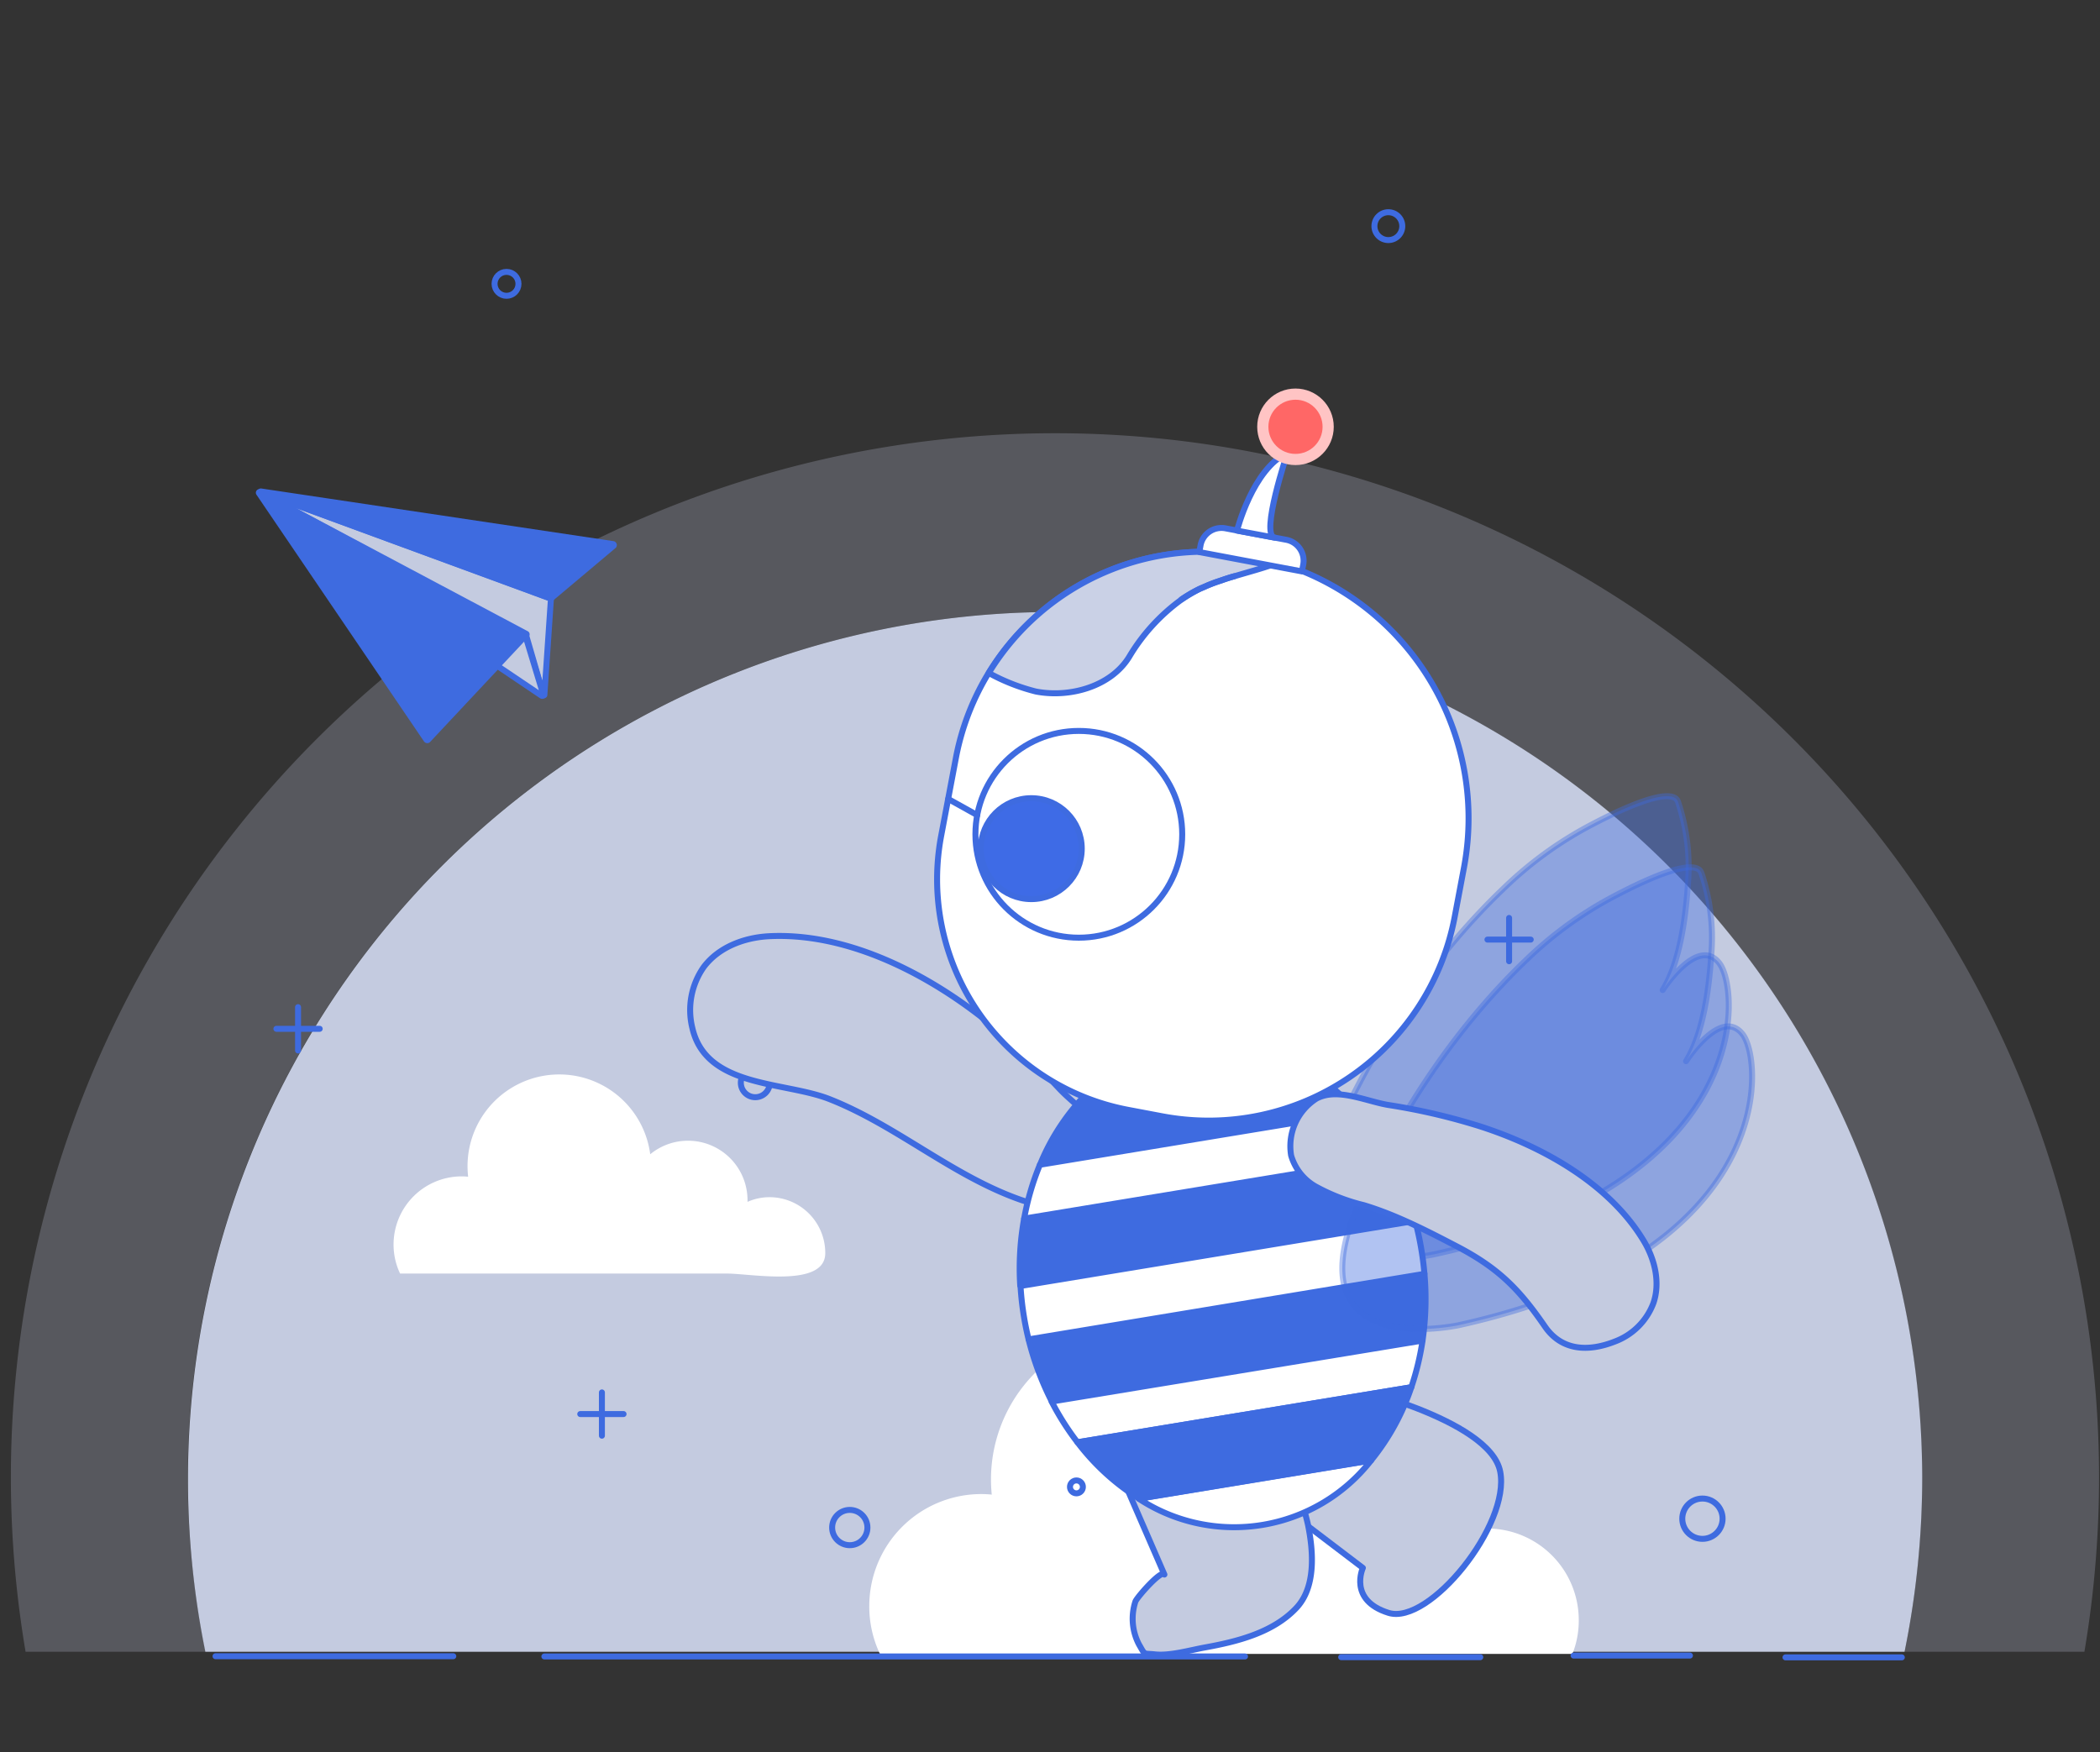 <svg id="Layer_1" data-name="Layer 1" xmlns="http://www.w3.org/2000/svg" viewBox="0 0 351.16 293.04"><rect x="0" y="0" width="351.16" height="293.04" fill="#333333" stroke="none"/><defs><style>.cls-1,.cls-2,.cls-5{fill:#c4cbe0;}.cls-1{opacity:0.25;}.cls-3,.cls-8{fill:#fff;}.cls-4{fill:none;}.cls-12,.cls-4,.cls-5,.cls-6,.cls-7,.cls-8,.cls-9{stroke:#3e6be0;stroke-linecap:round;stroke-linejoin:round;}.cls-6,.cls-7{fill:#3e6be0;}.cls-6{opacity:0.4;}.cls-9{fill:#cad1e6;}.cls-10{fill:#ffc4c4;}.cls-11{fill:#ff6766;}.cls-12{fill:#3e6be6;}</style></defs><path class="cls-1" d="M351,247a175.11,175.11,0,0,1-2.45,29.25H318.48A145,145,0,1,0,31.39,247a146,146,0,0,0,3,29.25H4.28A174.59,174.59,0,1,1,351,247Z"/><path class="cls-2" d="M321.43,247a146,146,0,0,1-2.95,29.25H34.34A145,145,0,1,1,321.43,247Z"/><path class="cls-3" d="M264,271a15.08,15.08,0,0,1-1.06,5.6H147.14a18.46,18.46,0,0,1-1.78-8,18.73,18.73,0,0,1,18.73-18.73,17,17,0,0,1,1.75.09,25.2,25.2,0,0,1,50-6.23,16.34,16.34,0,0,1,26.7,12.63c0,.18,0,.37,0,.55a15,15,0,0,1,6.11-1.28A15.33,15.33,0,0,1,264,271Z"/><path class="cls-3" d="M138,209.58c0,5.83-12.38,3.41-16.48,3.41H66.9a11.27,11.27,0,0,1-1.09-4.85,11.4,11.4,0,0,1,11.41-11.4,9.28,9.28,0,0,1,1.06.06,17.14,17.14,0,0,1-.1-1.76,15.34,15.34,0,0,1,30.55-2A9.95,9.95,0,0,1,125,200.69V201a9.08,9.08,0,0,1,3.72-.78A9.33,9.33,0,0,1,138,209.58Z"/><circle class="cls-4" cx="142.1" cy="255.47" r="2.95"/><circle class="cls-4" cx="284.68" cy="253.99" r="3.37"/><circle class="cls-4" cx="126.3" cy="181.08" r="2.42"/><circle class="cls-4" cx="61.74" cy="96.74" r="3"/><circle class="cls-4" cx="84.7" cy="47.47" r="2"/><circle class="cls-4" cx="232.16" cy="37.82" r="2.33"/><circle class="cls-4" cx="180" cy="248.67" r="1.08"/><line class="cls-4" x1="36.04" y1="276.99" x2="75.8" y2="276.99"/><line class="cls-4" x1="91.03" y1="277.03" x2="208.19" y2="277.03"/><line class="cls-4" x1="224.27" y1="277.15" x2="247.53" y2="277.15"/><line class="cls-4" x1="263.13" y1="276.88" x2="282.59" y2="276.88"/><line class="cls-4" x1="298.57" y1="277.18" x2="318.02" y2="277.18"/><line class="cls-4" x1="97.03" y1="236.49" x2="104.27" y2="236.49"/><line class="cls-4" x1="100.65" y1="232.87" x2="100.65" y2="240.11"/><line class="cls-4" x1="46.22" y1="172.06" x2="53.46" y2="172.06"/><line class="cls-4" x1="49.84" y1="168.44" x2="49.84" y2="175.68"/><line class="cls-4" x1="248.73" y1="157.14" x2="255.97" y2="157.14"/><line class="cls-4" x1="252.35" y1="153.52" x2="252.35" y2="160.76"/><path class="cls-5" d="M202,242.52l25.9,19.7s-2.5,5.4,4.29,7.52S252.62,255,250.86,246.1s-26.55-14.47-26.55-14.47Z"/><path class="cls-5" d="M212.78,240.05c2,0,5.57,13.12,5.95,15,.89,4.42,1.36,10.4-2,13.91-3.89,4.11-9.9,5.6-15.28,6.57-2.48.45-5.8,1.42-8.32,1.15-2-.22-1.57.25-2.67-1.66a9.27,9.27,0,0,1-.6-7.17c.25-.71,4.43-5.47,4.85-4.52l-10.24-23.57Z"/><path class="cls-5" d="M185.77,192.69c-.68-4.55-5.36-7.18-8.58-10.56a118.62,118.62,0,0,0-13.32-12.23c-9.75-7.53-22.69-14-35.38-13.32-4.12.24-8.35,1.85-10.82,5.16a12.52,12.52,0,0,0-1.9,10.17c2.29,10.07,15.4,8.91,23,11.93,11.29,4.47,20.57,12.9,32.12,16.89C177.54,203,187.18,202.05,185.77,192.69Z"/><path class="cls-6" d="M222.66,190.9c6.64-15.46,16.57-30.7,28.81-42.35a63.19,63.19,0,0,1,13.59-10.05c2.26-1.22,12.85-6.92,15.21-4.92a1.43,1.43,0,0,1,.38.68,34,34,0,0,1,1.61,13.44c-.36,5.46-1.29,13.14-4.23,17.88,0,0,5.81-9.08,9.44-4.54s5.8,37-47.64,48.73C239.83,209.77,213,215.75,222.66,190.9Z"/><path class="cls-7" d="M227,186.05l-53.1,8.76a36.8,36.8,0,0,1,8.4-12.5l32.74-5.4A36.75,36.75,0,0,1,227,186.05Z"/><path class="cls-8" d="M215,176.91l-32.74,5.4a28.7,28.7,0,0,1,32.74-5.4Z"/><path class="cls-7" d="M236.61,204.14,170.6,215a46.78,46.78,0,0,1,.66-11.23l61.11-10.08A46.93,46.93,0,0,1,236.61,204.14Z"/><path class="cls-8" d="M232.37,193.72,171.26,203.8a43.25,43.25,0,0,1,2.63-9l53.1-8.76A42.93,42.93,0,0,1,232.37,193.72Z"/><path class="cls-7" d="M238.19,213a47.58,47.58,0,0,1-.31,11.16l-62,10.23A48.57,48.57,0,0,1,172,224Z"/><path class="cls-8" d="M190.44,250.66l38.82-6.4a29.06,29.06,0,0,1-38.82,6.4Z"/><path class="cls-8" d="M237.88,224.2A45.44,45.44,0,0,1,236,232l-55.83,9.21a45,45,0,0,1-4.32-6.81Z"/><path class="cls-8" d="M237.72,209.22c.21,1.28.37,2.55.47,3.82L172,224c-.3-1.23-.56-2.48-.77-3.76a49,49,0,0,1-.58-5.17l66-10.89A51.38,51.38,0,0,1,237.72,209.22Z"/><path class="cls-7" d="M236,232a39,39,0,0,1-6.72,12.23l-38.82,6.4a38.8,38.8,0,0,1-10.29-9.42Z"/><path class="cls-6" d="M226.56,202.74c6.64-15.46,16.57-30.7,28.81-42.35a63.83,63.83,0,0,1,13.6-10c2.26-1.21,12.84-6.92,15.2-4.91a1.54,1.54,0,0,1,.39.68,33.78,33.78,0,0,1,1.6,13.43c-.35,5.47-1.28,13.15-4.22,17.88,0,0,5.8-9.08,9.43-4.54s5.8,37-47.64,48.74C243.73,221.62,216.89,227.59,226.56,202.74Z"/><path class="cls-5" d="M220.16,183.72a5.87,5.87,0,0,1,1-.41c3.35-1.05,7.69.95,11,1.49a104.13,104.13,0,0,1,15.48,3.62c10.31,3.35,21.45,9.52,27.22,19.1,1.87,3.11,2.8,7,1.62,10.42a11,11,0,0,1-6.47,6.43c-4.38,1.72-8.84,1.58-11.66-2.51-4.32-6.28-7.81-9.82-14.83-13.46-5-2.6-10.07-5.22-15.47-6.85a32.66,32.66,0,0,1-8.08-3.14,8.76,8.76,0,0,1-4.07-5.17A9.43,9.43,0,0,1,220.16,183.72Z"/><path class="cls-5" d="M88,106.32l2.88,9.91a.08.08,0,0,0,.15,0l1.09-16a.13.13,0,0,0-.09-.14L45,82.8a.14.14,0,0,0-.12.26l43,23.17A.13.13,0,0,1,88,106.32Z"/><path class="cls-5" d="M82.94,111.21l7.63,5.14a.18.18,0,0,0,.27-.2l-3-9.88a.18.18,0,0,0-.3-.07l-4.61,4.74A.18.18,0,0,0,82.94,111.21Z"/><path class="cls-7" d="M88,106.19,71.59,123.71a.17.17,0,0,1-.28,0l-28-41.24a.1.1,0,0,1,.13-.15L88,106A.1.1,0,0,1,88,106.19Z"/><path class="cls-7" d="M102.62,91.26l-10.5,8.83-48.5-17.8a.05.05,0,0,1,0-.1L102.54,91A.18.18,0,0,1,102.62,91.26Z"/><path class="cls-8" d="M194.35,186.69l-5.67-1.07a39.24,39.24,0,0,1-31.3-45.83l2.46-13A42.35,42.35,0,0,1,210.9,93.34h0a44.64,44.64,0,0,1,33.9,51.78l-1.54,8.17A41.88,41.88,0,0,1,194.35,186.69Z"/><path class="cls-9" d="M213.73,94.09c-2.37.91-4.86,1.54-7.3,2.28q-1.05.28-2,.63l-.84.28c-.58.2-1.15.42-1.72.66l-.75.33c-.27.11-.54.23-.81.37a24.48,24.48,0,0,0-2.71,1.61,31.94,31.94,0,0,0-8.8,9.64c-3.11,5-10,6.84-15.58,5.76a33,33,0,0,1-7.88-3.1,42.35,42.35,0,0,1,45.6-19.21C211.86,93.56,212.8,93.81,213.73,94.09Z"/><path class="cls-8" d="M197.56,100.25a24.48,24.48,0,0,1,2.71-1.61c.27-.14.54-.26.81-.37l.75-.33c.57-.24,1.14-.46,1.73-.66l.83-.28q1-.34,2-.63"/><path class="cls-8" d="M204.38,89.29h10.35a3.56,3.56,0,0,1,3.56,3.56V94a0,0,0,0,1,0,0H200.82a0,0,0,0,1,0,0V92.85A3.56,3.56,0,0,1,204.38,89.29Z" transform="translate(20.6 -37.23) rotate(10.67)"/><path class="cls-8" d="M206.85,88.74s2.63-10.33,8.43-13c0,0-4.59,13.72-2.14,14.18Z"/><circle class="cls-10" cx="216.63" cy="71.38" r="6.4"/><circle class="cls-11" cx="216.63" cy="71.38" r="4.53"/><circle class="cls-12" cx="172.45" cy="141.93" r="8.44"/><circle class="cls-4" cx="180.4" cy="139.53" r="17.29"/><line class="cls-4" x1="158.56" y1="133.62" x2="163.41" y2="136.32"/></svg>